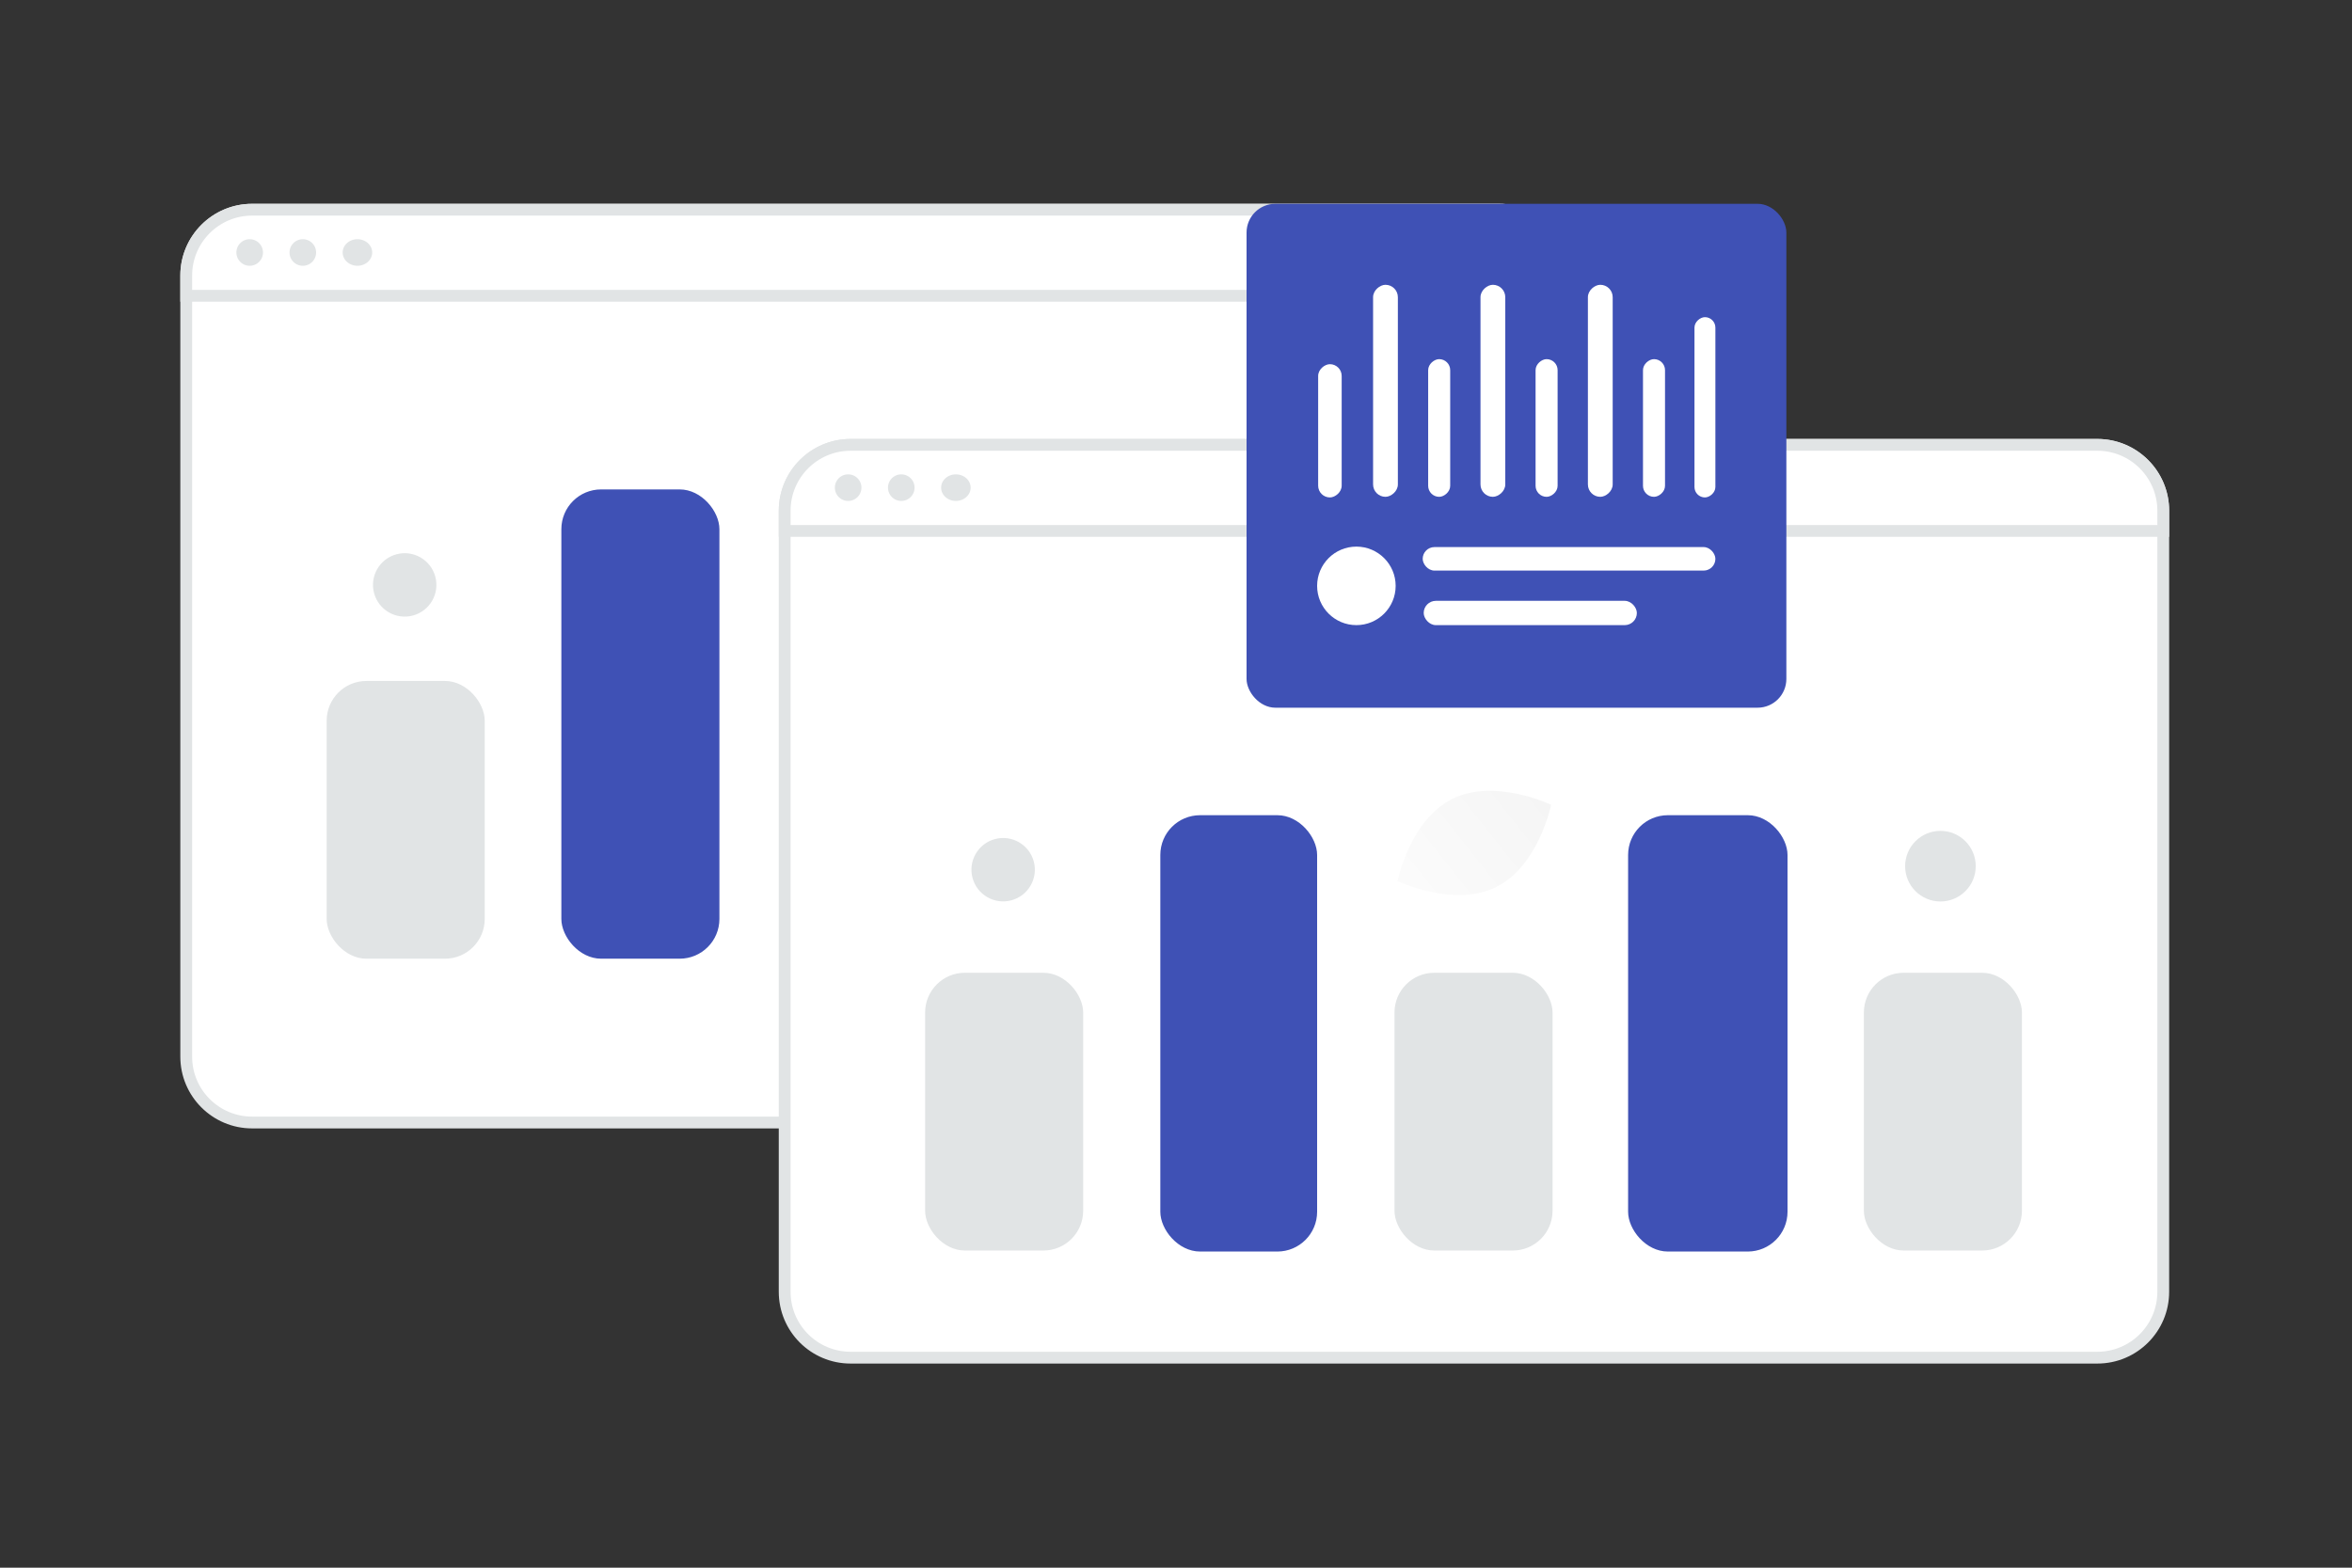 <svg width="900" height="600" viewBox="0 0 900 600" fill="none" xmlns="http://www.w3.org/2000/svg"><rect x="0" y="0" width="900" height="600" fill="#333333" stroke="none"/><path fill="transparent" d="M0 0h900v600H0z"/><path d="M573.558 429.617H96.477c-13.925 0-25.218-11.292-25.218-25.217V105.477c0-13.925 11.293-25.218 25.218-25.218h477.081c13.925 0 25.218 11.293 25.218 25.218V404.4c0 13.925-11.293 25.217-25.218 25.217z" fill="#fff" stroke="#E1E4E5" stroke-width="4.518"/><rect x="214.805" y="187.313" width="60.481" height="179.609" rx="15.212" fill="#3f51b5"/><rect x="394.413" y="187.313" width="60.481" height="179.609" rx="15.212" fill="#3f51b5"/><rect x="125" y="260.624" width="60.481" height="106.299" rx="15.212" fill="#E1E4E5"/><rect x="304.609" y="260.624" width="60.481" height="106.299" rx="15.212" fill="#E1E4E5"/><rect x="484.218" y="260.624" width="60.481" height="106.299" rx="15.212" fill="#E1E4E5"/><path d="M343.526 230.488c-16.233 8.052-37.778-2.302-37.778-2.302s4.788-23.405 21.03-31.446c16.233-8.052 37.769 2.29 37.769 2.29s-4.788 23.405-21.021 31.458z" fill="url(#a)"/><circle r="13.51" transform="matrix(-1 0 0 1 513.511 222.51)" fill="#E1E4E5"/><circle r="12.132" transform="scale(1 -1) rotate(-75 -68.44 -212.838)" fill="#E1E4E5"/><path d="M598.776 113.208H71.259v-7.731c0-13.925 11.293-25.218 25.218-25.218h477.081c13.925 0 25.218 11.293 25.218 25.218v7.731z" fill="#fff" stroke="#E1E4E5" stroke-width="4.518"/><path d="M95.545 101.721a5.083 5.083 0 1 0 0-10.167 5.083 5.083 0 0 0 0 10.167zm20.332 0a5.083 5.083 0 1 0 0-10.167 5.083 5.083 0 0 0 0 10.167zm20.897 0c3.119 0 5.648-2.276 5.648-5.083 0-2.808-2.529-5.083-5.648-5.083-3.119 0-5.648 2.275-5.648 5.083 0 2.807 2.529 5.083 5.648 5.083z" fill="#E1E4E5"/><path d="M802.558 519.617H325.477c-13.925 0-25.218-11.292-25.218-25.217V195.477c0-13.925 11.293-25.218 25.218-25.218h477.081c13.925 0 25.218 11.293 25.218 25.218V494.4c0 13.925-11.293 25.217-25.218 25.217z" fill="#fff" stroke="#E1E4E5" stroke-width="4.518"/><rect x="444" y="312" width="60" height="167" rx="15.212" fill="#3f51b5"/><rect x="623" y="312" width="61" height="167" rx="15.212" fill="#3f51b5"/><rect x="354" y="372.31" width="60.481" height="106.299" rx="15.212" fill="#E1E4E5"/><rect x="533.609" y="372.31" width="60.481" height="106.299" rx="15.212" fill="#E1E4E5"/><rect x="713.218" y="372.31" width="60.481" height="106.299" rx="15.212" fill="#E1E4E5"/><path d="M572.526 339.488c-16.233 8.052-37.778-2.302-37.778-2.302s4.788-23.405 21.03-31.446c16.233-8.052 37.769 2.29 37.769 2.29s-4.788 23.405-21.021 31.458z" fill="url(#b)"/><circle r="13.51" transform="matrix(-1 0 0 1 742.511 331.51)" fill="#E1E4E5"/><circle r="12.132" transform="scale(1 -1) rotate(-75 -24.966 -416.557)" fill="#E1E4E5"/><path d="M827.776 203.208H300.259v-7.731c0-13.925 11.293-25.218 25.218-25.218h477.081c13.925 0 25.218 11.293 25.218 25.218v7.731z" fill="#fff" stroke="#E1E4E5" stroke-width="4.518"/><path d="M324.545 191.721a5.083 5.083 0 1 0 0-10.167 5.083 5.083 0 0 0 0 10.167zm20.332 0a5.083 5.083 0 1 0 0-10.167 5.083 5.083 0 0 0 0 10.167zm20.897 0c3.119 0 5.648-2.276 5.648-5.083 0-2.808-2.529-5.083-5.648-5.083-3.119 0-5.648 2.275-5.648 5.083 0 2.807 2.529 5.083 5.648 5.083z" fill="#E1E4E5"/><rect x="477" y="78" width="206.559" height="192.859" rx="11.013" fill="#3f51b5"/><rect x="544.397" y="209.384" width="112" height="9" rx="4.5" fill="#fff"/><rect x="525.414" y="190.148" width="81.148" height="9.485" rx="4.742" transform="rotate(-90 525.414 190.148)" fill="#fff"/><rect x="504.397" y="190.384" width="51" height="9" rx="4.5" transform="rotate(-90 504.397 190.384)" fill="#fff"/><rect x="566.515" y="190.148" width="81.148" height="9.485" rx="4.742" transform="rotate(-90 566.515 190.148)" fill="#fff"/><rect x="607.616" y="190.148" width="81.148" height="9.485" rx="4.742" transform="rotate(-90 607.616 190.148)" fill="#fff"/><rect x="544.783" y="229.955" width="81.565" height="9.301" rx="4.651" fill="#fff"/><rect x="546.492" y="190.148" width="52.694" height="8.431" rx="4.215" transform="rotate(-90 546.492 190.148)" fill="#fff"/><rect x="587.593" y="190.148" width="52.694" height="8.431" rx="4.215" transform="rotate(-90 587.593 190.148)" fill="#fff"/><rect x="628.694" y="190.148" width="52.694" height="8.431" rx="4.215" transform="rotate(-90 628.694 190.148)" fill="#fff"/><rect x="648.397" y="190.384" width="69" height="8" rx="4" transform="rotate(-90 648.397 190.384)" fill="#fff"/><circle cx="519.025" cy="224.23" r="15.025" fill="#fff"/><defs><linearGradient id="a" x1="281.19" y1="255.605" x2="415.079" y2="149.699" gradientUnits="userSpaceOnUse"><stop stop-color="#fff"/><stop offset="1" stop-color="#EEE"/></linearGradient><linearGradient id="b" x1="510.19" y1="364.605" x2="644.079" y2="258.699" gradientUnits="userSpaceOnUse"><stop stop-color="#fff"/><stop offset="1" stop-color="#EEE"/></linearGradient></defs></svg>